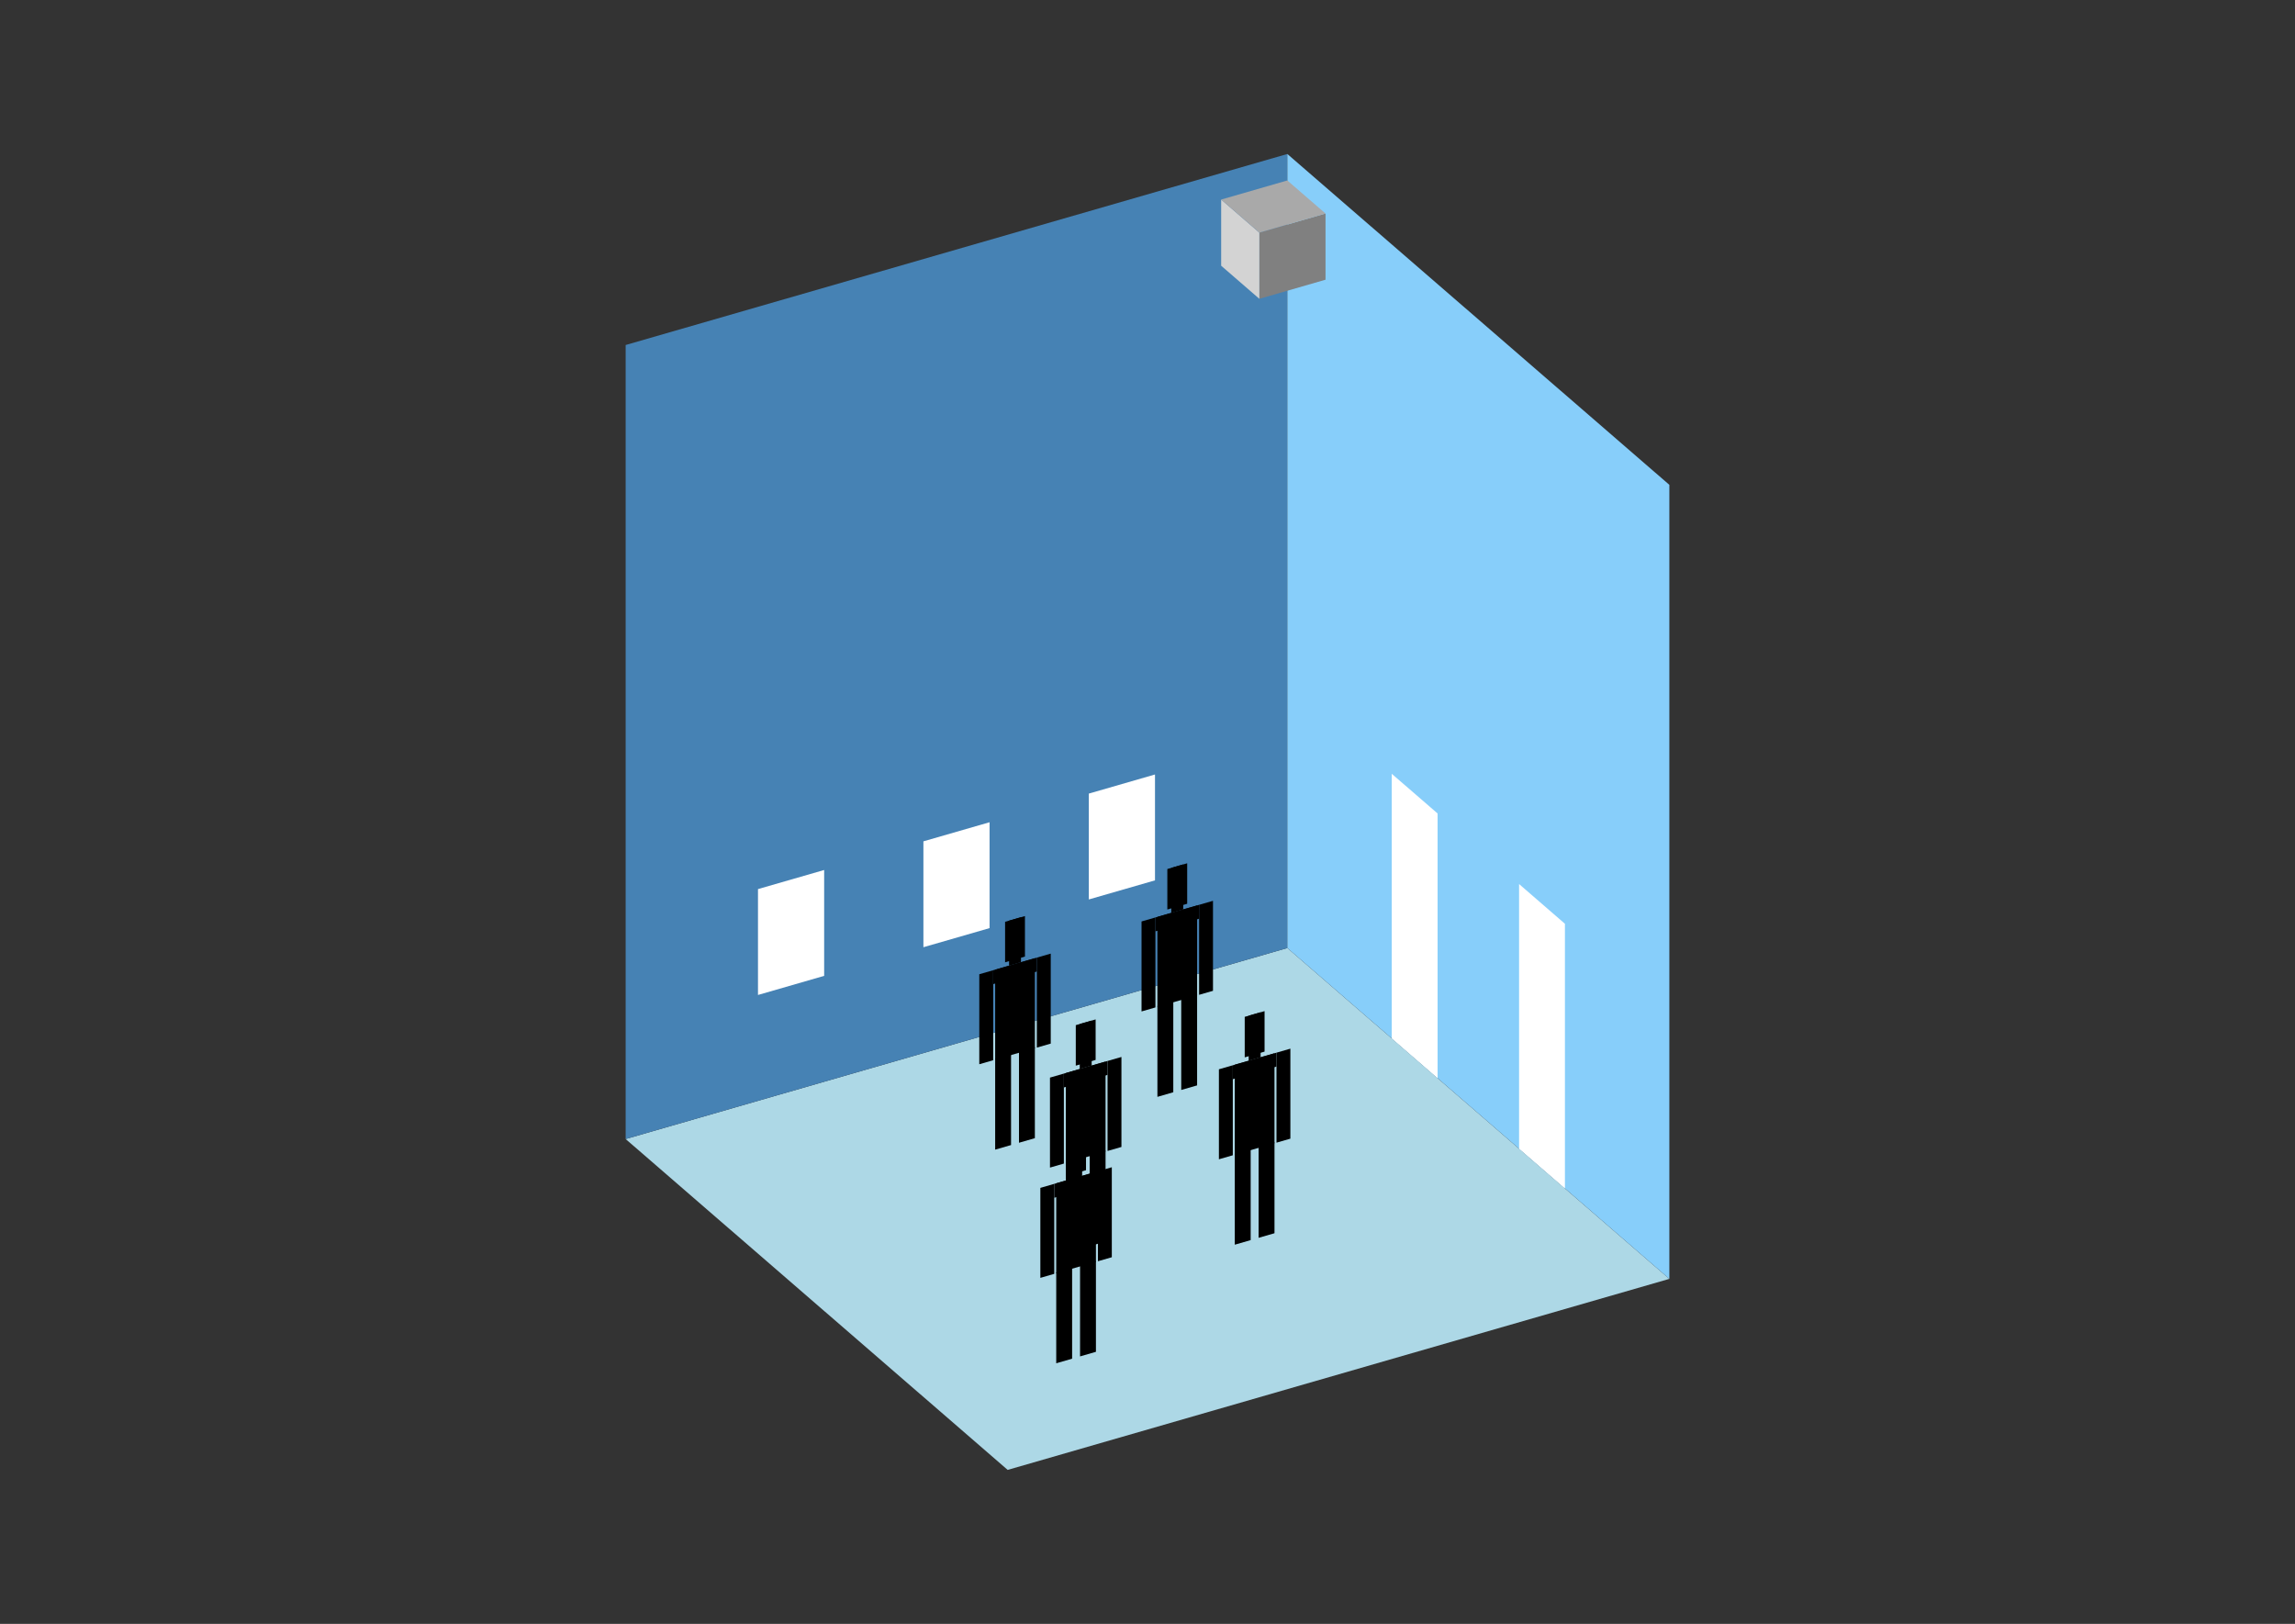 <?xml version="1.0" encoding="UTF-8"?>
<svg
  xmlns="http://www.w3.org/2000/svg"
  width="848"
  height="600"
  style="background-color:white"
>
  <rect width="100%" height="100%" fill="#333333" stroke="none"/>
  <polygon fill="lightblue" points="372.334,543.104 231.178,420.86 475.666,350.282 616.822,472.526" />
  <polygon fill="steelblue" points="231.178,420.86 231.178,127.474 475.666,56.896 475.666,350.282" />
  <polygon fill="lightskyblue" points="616.822,472.526 616.822,179.14 475.666,56.896 475.666,350.282" />
  <polygon fill="white" points="531.188,398.365 531.188,300.569 514.249,285.9 514.249,383.695" />
  <polygon fill="white" points="578.239,439.113 578.239,341.317 561.301,326.648 561.301,424.444" />
  <polygon fill="white" points="280.076,367.626 280.076,328.508 304.525,321.45 304.525,360.568" />
  <polygon fill="white" points="341.198,349.982 341.198,310.864 365.647,303.806 365.647,342.924" />
  <polygon fill="white" points="402.32,332.337 402.32,293.219 426.769,286.161 426.769,325.279" />
  <polygon fill="grey" points="465.333,110.407 465.333,85.958 489.782,78.9 489.782,103.349" />
  <polygon fill="lightgrey" points="465.333,110.407 465.333,85.958 451.218,73.733 451.218,98.182" />
  <polygon fill="darkgrey" points="465.333,85.958 451.218,73.733 475.666,66.676 489.782,78.9" />
  <polygon fill="hsl(288.0,50.0%,70.716%)" points="427.662,405.27 427.662,371.687 433.53,369.993 433.53,403.576" />
  <polygon fill="hsl(288.0,50.0%,70.716%)" points="442.332,401.036 442.332,367.453 436.464,369.147 436.464,402.729" />
  <polygon fill="hsl(288.0,50.0%,70.716%)" points="421.795,373.714 421.795,340.463 426.929,338.981 426.929,372.232" />
  <polygon fill="hsl(288.0,50.0%,70.716%)" points="443.065,367.573 443.065,334.323 448.199,332.841 448.199,366.091" />
  <polygon fill="hsl(288.0,50.0%,70.716%)" points="426.929,344.115 426.929,338.981 443.065,334.323 443.065,339.457" />
  <polygon fill="hsl(288.0,50.0%,70.716%)" points="427.662,372.02 427.662,338.769 442.332,334.535 442.332,367.785" />
  <polygon fill="hsl(288.0,50.0%,70.716%)" points="431.33,336.048 431.33,321.086 438.664,318.968 438.664,333.931" />
  <polygon fill="hsl(288.0,50.0%,70.716%)" points="432.797,337.287 432.797,320.662 437.197,319.392 437.197,336.017" />
  <polygon fill="hsl(288.0,50.0%,70.042%)" points="367.713,424.775 367.713,391.192 373.581,389.498 373.581,423.081" />
  <polygon fill="hsl(288.0,50.0%,70.042%)" points="382.382,420.54 382.382,386.957 376.515,388.651 376.515,422.234" />
  <polygon fill="hsl(288.0,50.0%,70.042%)" points="361.845,393.218 361.845,359.968 366.98,358.486 366.98,391.736" />
  <polygon fill="hsl(288.0,50.0%,70.042%)" points="383.116,387.078 383.116,353.827 388.25,352.345 388.25,385.596" />
  <polygon fill="hsl(288.0,50.0%,70.042%)" points="366.98,363.62 366.98,358.486 383.116,353.827 383.116,358.962" />
  <polygon fill="hsl(288.0,50.0%,70.042%)" points="367.713,391.524 367.713,358.274 382.382,354.039 382.382,387.29" />
  <polygon fill="hsl(288.0,50.0%,70.042%)" points="371.38,355.553 371.38,340.59 378.715,338.473 378.715,353.435" />
  <polygon fill="hsl(288.0,50.0%,70.042%)" points="372.847,356.792 372.847,340.166 377.248,338.896 377.248,355.521" />
  <polygon fill="hsl(288.0,50.0%,56.014%)" points="393.832,462.962 393.832,429.38 399.7,427.686 399.7,461.269" />
  <polygon fill="hsl(288.0,50.0%,56.014%)" points="408.502,458.728 408.502,425.145 402.634,426.839 402.634,460.422" />
  <polygon fill="hsl(288.0,50.0%,56.014%)" points="387.965,431.406 387.965,398.156 393.099,396.673 393.099,429.924" />
  <polygon fill="hsl(288.0,50.0%,56.014%)" points="409.235,425.266 409.235,392.015 414.369,390.533 414.369,423.784" />
  <polygon fill="hsl(288.0,50.0%,56.014%)" points="393.099,401.808 393.099,396.673 409.235,392.015 409.235,397.15" />
  <polygon fill="hsl(288.0,50.0%,56.014%)" points="393.832,429.712 393.832,396.462 408.502,392.227 408.502,425.477" />
  <polygon fill="hsl(288.0,50.0%,56.014%)" points="397.5,393.74 397.5,378.778 404.834,376.66 404.834,391.623" />
  <polygon fill="hsl(288.0,50.0%,56.014%)" points="398.967,394.98 398.967,378.354 403.367,377.084 403.367,393.709" />
  <polygon fill="hsl(288.0,50.0%,51.427%)" points="456.254,459.896 456.254,426.313 462.122,424.619 462.122,458.202" />
  <polygon fill="hsl(288.0,50.0%,51.427%)" points="470.923,455.661 470.923,422.078 465.056,423.772 465.056,457.355" />
  <polygon fill="hsl(288.0,50.0%,51.427%)" points="450.386,428.339 450.386,395.089 455.521,393.607 455.521,426.857" />
  <polygon fill="hsl(288.0,50.0%,51.427%)" points="471.657,422.199 471.657,388.949 476.791,387.466 476.791,420.717" />
  <polygon fill="hsl(288.0,50.0%,51.427%)" points="455.521,398.741 455.521,393.607 471.657,388.949 471.657,394.083" />
  <polygon fill="hsl(288.0,50.0%,51.427%)" points="456.254,426.645 456.254,393.395 470.923,389.16 470.923,422.411" />
  <polygon fill="hsl(288.0,50.0%,51.427%)" points="459.922,390.674 459.922,375.711 467.256,373.594 467.256,388.556" />
  <polygon fill="hsl(288.0,50.0%,51.427%)" points="461.388,391.913 461.388,375.288 465.789,374.017 465.789,390.642" />
  <polygon fill="hsl(288.0,50.0%,43.829%)" points="390.276,503.71 390.276,470.127 396.144,468.433 396.144,502.016" />
  <polygon fill="hsl(288.0,50.0%,43.829%)" points="404.946,499.475 404.946,465.892 399.078,467.586 399.078,501.169" />
  <polygon fill="hsl(288.0,50.0%,43.829%)" points="384.409,472.153 384.409,438.903 389.543,437.42 389.543,470.671" />
  <polygon fill="hsl(288.0,50.0%,43.829%)" points="405.679,466.013 405.679,432.762 410.813,431.28 410.813,464.531" />
  <polygon fill="hsl(288.0,50.0%,43.829%)" points="389.543,442.555 389.543,437.42 405.679,432.762 405.679,437.897" />
  <polygon fill="hsl(288.0,50.0%,43.829%)" points="390.276,470.459 390.276,437.209 404.946,432.974 404.946,466.224" />
  <polygon fill="hsl(288.0,50.0%,43.829%)" points="393.944,434.488 393.944,419.525 401.278,417.408 401.278,432.37" />
  <polygon fill="hsl(288.0,50.0%,43.829%)" points="395.41,435.727 395.41,419.101 399.811,417.831 399.811,434.456" />
</svg>
